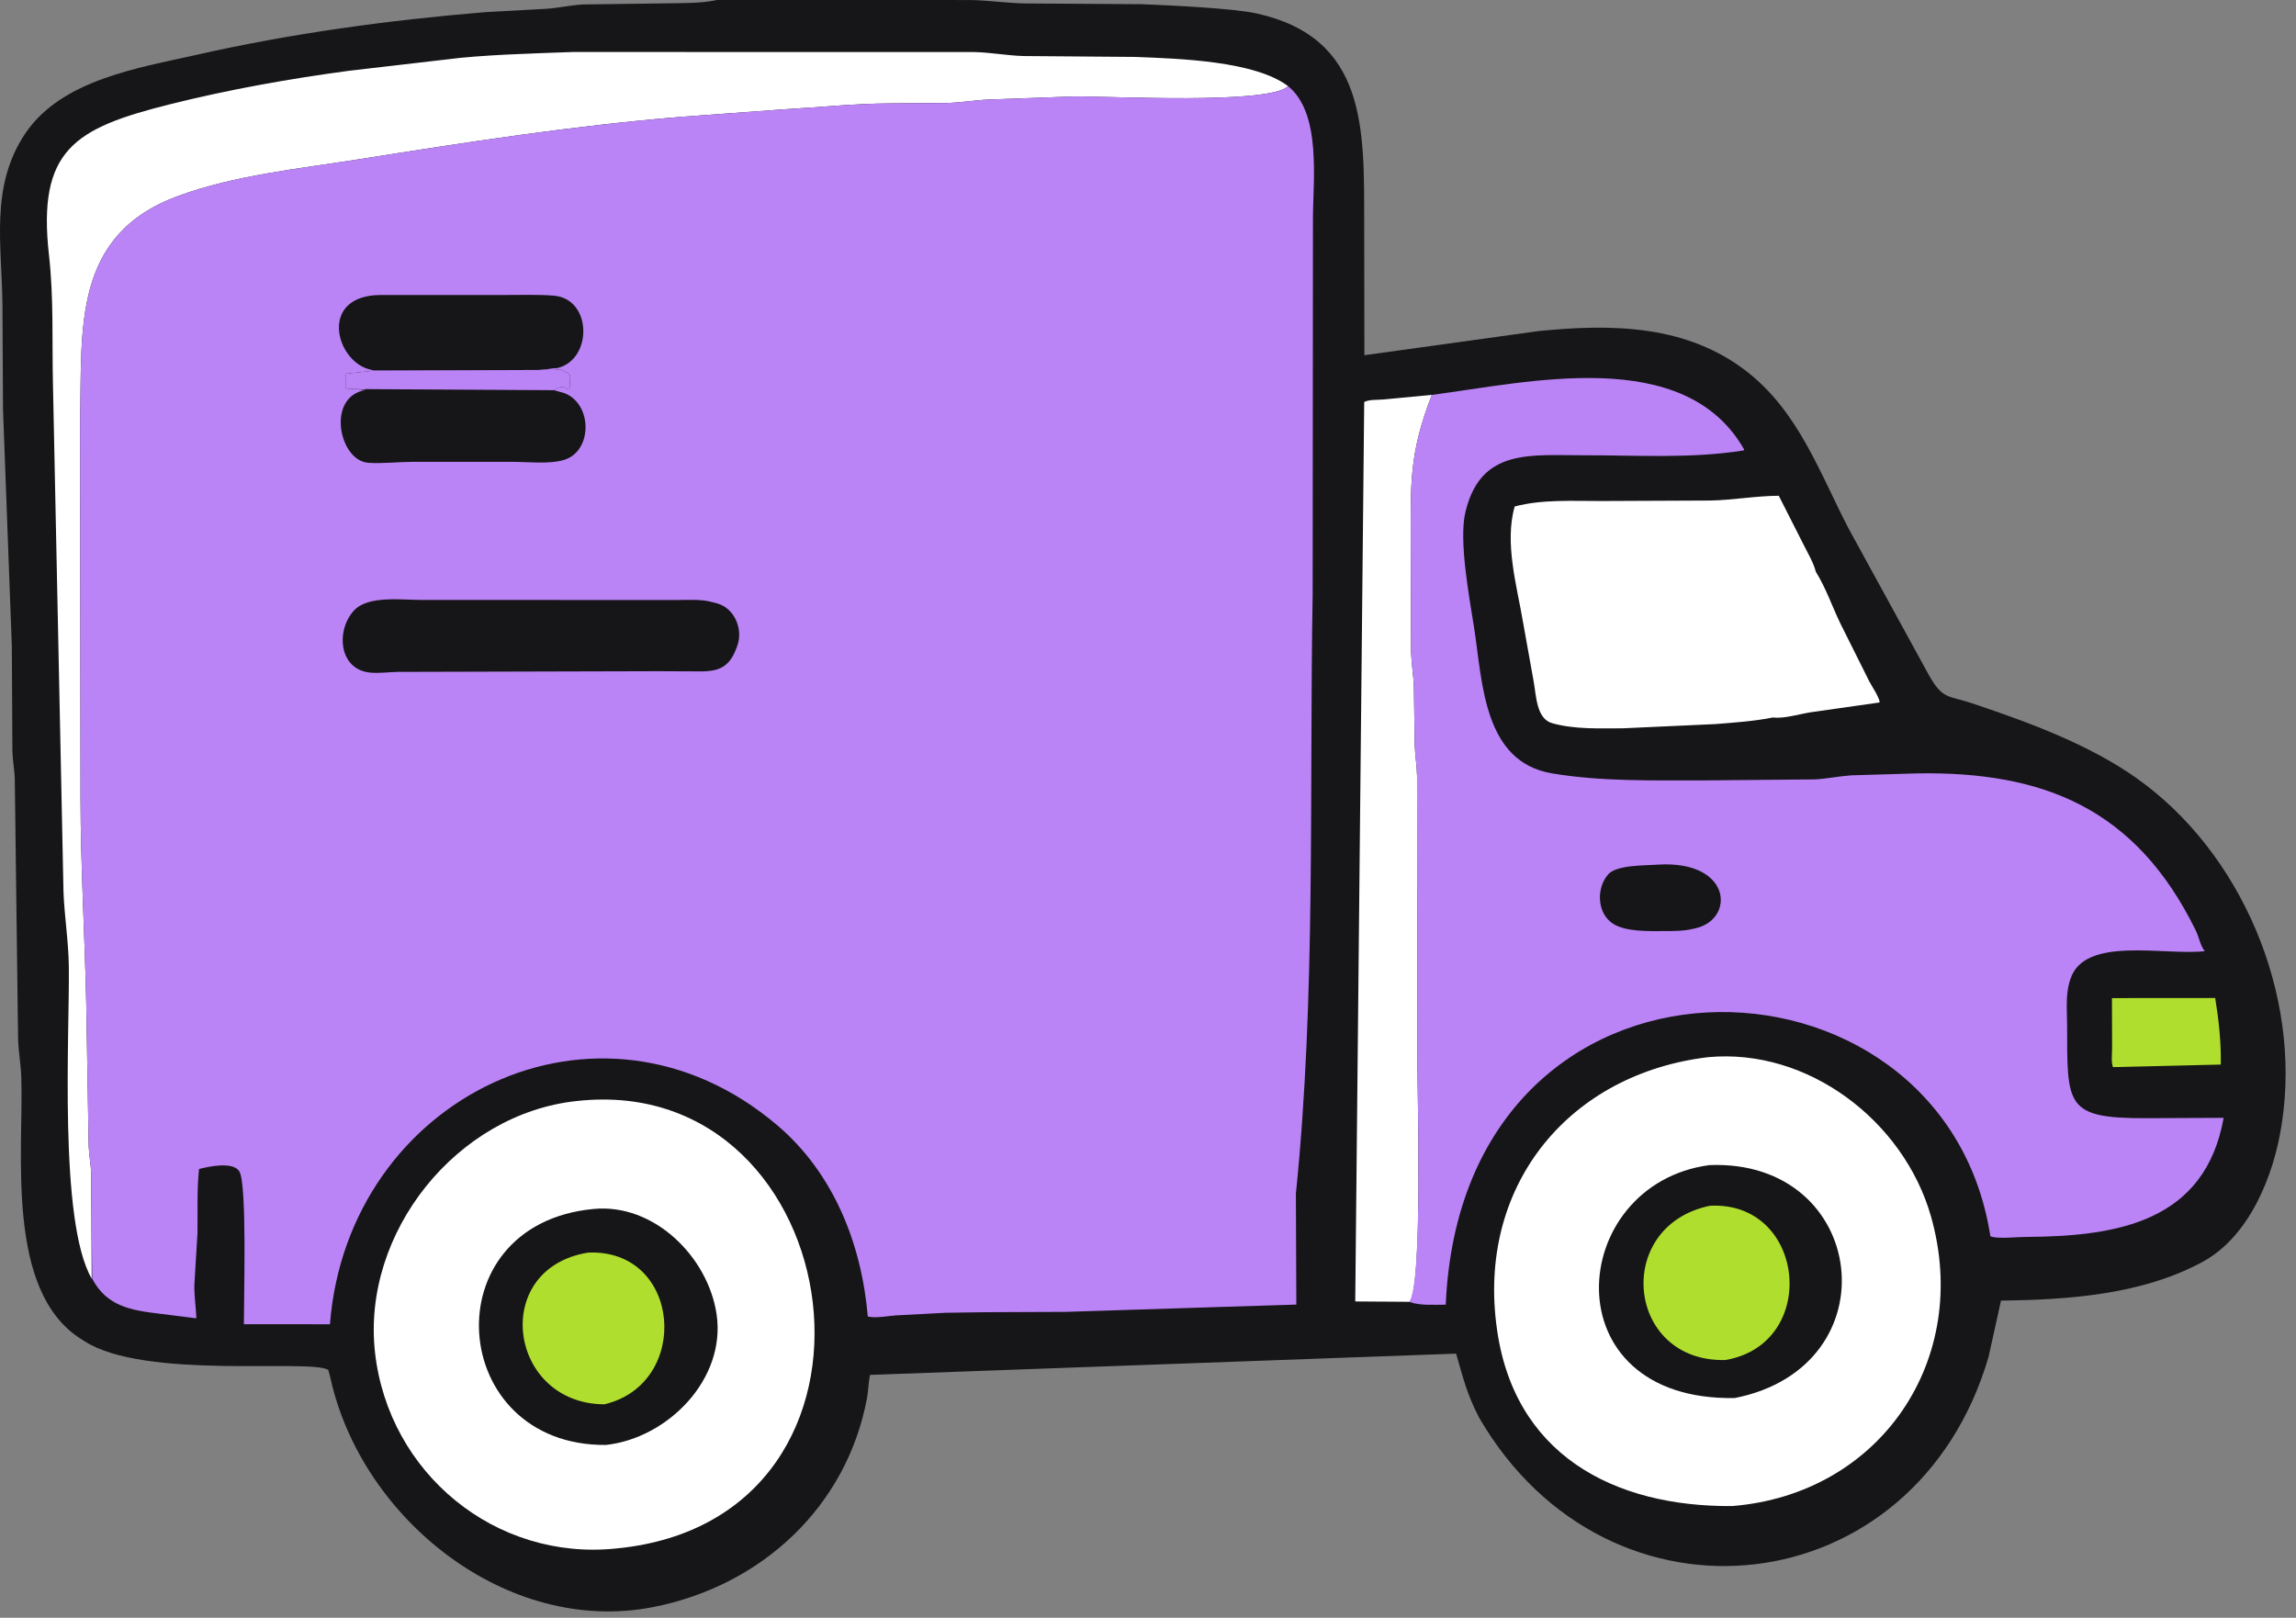 <svg width="149" height="105" viewBox="0 0 149 105" fill="none" xmlns="http://www.w3.org/2000/svg">
<rect x="0" y="0" width="149" height="105" fill="#808080" stroke="none"/>
<path d="M46.527 0L62.956 0.002C64.189 0.022 65.401 0.213 66.636 0.225L74.066 0.272C75.951 0.347 80.019 0.535 81.547 0.873C88.729 2.458 88.525 8.402 88.529 14.494L88.542 23.055L99.851 21.488C104.621 21.009 109.499 21.069 113.425 24.166C116.718 26.764 118.082 30.659 119.938 34.253L125.166 43.799C126.09 45.431 126.379 45.107 128.066 45.676C131.65 46.883 135.516 48.296 138.622 50.484C145.479 55.316 149.339 64.528 148.096 72.807L148.069 72.983C147.567 76.289 145.987 80.243 142.938 81.9C139.021 84.028 134.235 84.362 129.855 84.414L129.054 88.044C124.351 104.205 104.406 106.509 95.986 92.008C95.187 90.467 94.953 89.436 94.496 87.856L56.459 89.237C56.353 89.738 56.356 90.249 56.262 90.753C54.949 97.796 49.412 102.934 42.38 104.307C32.879 106.163 23.451 98.558 21.445 89.444C21.435 89.4 21.315 88.921 21.297 88.91C20.122 88.182 9.404 89.575 5.478 87.047L5.235 86.892C0.345 83.774 1.529 74.814 1.384 69.943C1.359 69.097 1.196 68.265 1.174 67.419L0.959 50.489C0.929 49.913 0.824 49.336 0.805 48.762L0.768 41.929L0.195 26.567L0.159 19.782C0.125 15.914 -0.67 12.096 1.644 8.659C3.987 5.178 8.953 4.417 12.728 3.564C18.895 2.17 25.234 1.302 31.534 0.786L35.465 0.57C36.258 0.515 37.028 0.337 37.821 0.29L43.486 0.214C44.46 0.199 45.474 0.211 46.432 0.02L46.527 0Z" fill="#161517"/>
<path d="M75.826 79.096L75.911 79.239C76.149 79.685 76.411 79.946 76.492 80.466L76.515 80.611C76.555 80.868 76.577 81.09 76.543 81.351C76.242 81.525 75.979 81.499 75.64 81.493L75.826 79.096Z" fill="#BA84F6"/>
<path d="M137.056 64.78L143.757 64.775C143.987 66.185 144.149 67.667 144.119 69.095L137.122 69.26C136.994 68.952 137.066 68.376 137.065 68.033L137.056 64.78Z" fill="#AFDE2E"/>
<path d="M91.477 84.493L87.949 84.47L88.531 26.092C88.855 25.921 89.361 25.965 89.731 25.93L92.922 25.63C91.42 29.472 91.55 31.444 91.552 35.445L91.574 42.336C91.598 43.054 91.715 43.766 91.754 44.484L91.808 48.354C91.832 49.026 91.944 49.689 91.961 50.362L91.987 69.211C91.987 71.161 92.326 83.537 91.477 84.493Z" fill="white"/>
<path d="M115.059 46.566C113.839 46.813 112.553 46.897 111.313 46.997L105.3 47.271C103.783 47.271 102.214 47.35 100.737 46.941C99.69 46.652 99.699 45.128 99.523 44.206L98.844 40.42C98.45 38.062 97.615 35.252 98.297 32.873C100.093 32.395 102.125 32.525 103.973 32.518L110.995 32.487C112.486 32.458 113.93 32.184 115.435 32.177L117.03 35.322C117.311 35.889 117.686 36.507 117.842 37.118C118.48 38.13 118.896 39.354 119.418 40.438L121.313 44.234C121.471 44.539 121.98 45.285 121.979 45.593L117.498 46.23C116.796 46.342 115.737 46.664 115.059 46.566Z" fill="white"/>
<path d="M5.949 82.986C3.8 79.268 4.52 67.15 4.467 62.742C4.448 61.117 4.184 59.517 4.121 57.901L3.436 24.918C3.373 22.139 3.492 19.339 3.18 16.573C2.406 9.704 4.864 8.317 11.001 6.775C14.814 5.818 18.777 5.111 22.675 4.59L28.95 3.862C31.203 3.556 34.755 3.464 37.208 3.374L63.267 3.379C64.331 3.408 65.385 3.611 66.44 3.637L73.653 3.694C76.581 3.806 81.443 3.96 83.597 5.595C82.287 6.81 71.992 6.229 69.661 6.263L64.12 6.463C63.209 6.506 62.318 6.667 61.395 6.685L57.762 6.71C55.442 6.721 53.11 6.972 50.788 7.1L44.252 7.58C37.201 8.151 30.235 9.237 23.254 10.343C19.378 10.958 15.285 11.359 11.581 12.712C4.652 15.243 5.335 21.349 5.197 27.38L5.225 51.809C5.235 56.22 5.496 60.619 5.596 65.073L5.754 74.356C5.775 74.976 5.901 75.586 5.921 76.206L5.949 82.986Z" fill="white"/>
<path d="M37.455 71.458C55.282 69.507 59.547 98.595 40.019 100.5C32.148 101.337 25.223 95.614 24.338 87.796C23.457 80.004 29.655 72.266 37.455 71.458Z" fill="white"/>
<path d="M38.499 78.469C42.44 78.074 45.963 81.589 46.506 85.319C47.118 89.526 43.324 93.345 39.323 93.783C29.031 93.867 27.953 79.479 38.499 78.469Z" fill="#161517"/>
<path d="M38.173 81.299C44.227 81.044 44.887 89.809 39.221 91.146C32.975 91.12 31.777 82.319 38.173 81.299Z" fill="#AFDE2E"/>
<path d="M110.837 68.616C117.327 68.002 123.54 72.757 125.306 78.929C127.965 88.223 122.036 96.981 112.406 97.75C104.726 97.811 98.131 94.402 97.106 85.96L97.083 85.781C96.033 76.743 101.927 69.685 110.837 68.616Z" fill="white"/>
<path d="M110.935 75.62C121.21 75.212 122.887 88.695 112.584 90.738C100.555 90.957 101.647 76.862 110.935 75.62Z" fill="#161517"/>
<path d="M110.965 78.259C117.186 77.93 118.12 87.218 111.971 88.272C105.515 88.428 104.659 79.563 110.965 78.259Z" fill="#AFDE2E"/>
<path d="M92.922 25.63C99.16 24.82 109.313 22.381 113.178 29.159L113.172 29.232C109.763 29.781 106.17 29.541 102.718 29.549C99.372 29.558 96.151 29.093 95.133 33.103L95.101 33.222C94.647 35.093 95.378 38.895 95.668 40.78C96.215 44.332 96.274 49.456 100.731 50.198C103.951 50.733 107.258 50.647 110.508 50.652L117.791 50.585C118.572 50.541 119.35 50.378 120.135 50.322L124.407 50.197C132.583 50.059 138.601 52.449 142.494 60.389C142.72 60.849 142.762 61.319 143.077 61.735C140.438 62.035 135.255 60.723 134.358 63.557L134.304 63.721C134.044 64.588 134.142 65.605 134.145 66.504C134.163 71.735 133.988 72.592 139.285 72.575L144.305 72.553C143.096 79.29 137.436 80.248 131.493 80.282C130.829 80.285 129.951 80.401 129.307 80.286L129.166 80.237C126.118 60.532 94.905 59.733 93.822 84.68C93.067 84.676 92.155 84.758 91.443 84.493C92.326 83.537 91.987 71.161 91.987 69.211L91.961 50.362C91.944 49.689 91.832 49.026 91.808 48.354L91.754 44.484C91.715 43.766 91.598 43.054 91.574 42.336L91.552 35.445C91.55 31.444 91.42 29.472 92.922 25.63Z" fill="#BA84F6"/>
<path d="M107.65 56.114C112.378 55.854 112.602 59.64 110.062 60.242L109.923 60.274C109.274 60.434 108.656 60.428 107.991 60.432C107.031 60.434 105.528 60.486 104.694 59.963C103.632 59.297 103.576 57.649 104.36 56.753C104.919 56.114 106.844 56.18 107.65 56.114Z" fill="#161517"/>
<path d="M83.597 5.595C85.783 7.381 85.2 11.754 85.204 14.249L85.186 38.55C84.964 51.391 85.4 64.758 84.098 77.47L84.126 84.674L79.53 84.816L69.158 85.147L63.913 85.168L61.337 85.206L58.146 85.375C57.611 85.415 56.816 85.572 56.315 85.446C55.915 80.745 54.104 76.145 50.436 73.031C38.864 63.205 22.568 71.189 21.412 85.95L15.827 85.946C15.822 84.291 16.032 76.999 15.55 76.064C15.182 75.348 13.518 75.72 12.917 75.872C12.771 77.252 12.837 78.653 12.816 80.039L12.614 83.383C12.596 84.1 12.719 84.842 12.742 85.564L10.373 85.268C8.485 85.043 6.919 84.782 5.979 82.986L5.921 76.206C5.901 75.586 5.775 74.976 5.754 74.356L5.596 65.073C5.496 60.619 5.235 56.22 5.225 51.809L5.197 27.38C5.335 21.349 4.652 15.243 11.581 12.712C15.285 11.359 19.378 10.958 23.254 10.343C30.235 9.237 37.201 8.151 44.252 7.58L50.788 7.1C53.11 6.972 55.442 6.721 57.762 6.71L61.395 6.685C62.318 6.667 63.209 6.506 64.12 6.463L69.661 6.263C71.992 6.229 82.287 6.81 83.597 5.595Z" fill="#BA84F6"/>
<path d="M24.301 24.052L23.908 23.955C21.741 23.328 20.708 19.16 24.709 19.147L32.774 19.147C33.821 19.149 34.894 19.107 35.938 19.19C38.435 19.391 38.464 23.323 36.191 23.883C35.827 23.899 35.378 23.995 35.001 24.013L24.301 24.052Z" fill="#161517"/>
<path d="M36.191 24.008L36.348 23.966C37.137 24.373 37.011 24.113 36.962 25.193L36.837 25.241C36.584 25.096 36.563 25.111 36.27 25.147L35.949 25.326L36.633 25.518C38.453 26.219 38.471 29.296 36.59 29.854C35.629 30.139 34.252 29.974 33.234 29.975L26.75 29.975C25.821 29.979 24.827 30.099 23.908 30.038C21.983 29.91 21.15 25.698 23.748 25.313C23.393 25.319 23.008 25.202 22.676 25.252L22.42 25.193L22.424 24.26L24.301 24.052L35.001 24.013C35.378 23.995 35.827 23.899 36.191 24.008Z" fill="#161517"/>
<path d="M36.191 24.008L36.348 23.966C37.137 24.373 37.011 24.113 36.962 25.193L36.837 25.241C36.584 25.096 36.563 25.111 36.27 25.147L35.949 25.326L23.748 25.255C23.393 25.319 23.008 25.202 22.676 25.252L22.42 25.193L22.424 24.26L24.301 24.052L35.001 24.013C35.378 23.995 35.827 23.899 36.191 24.008Z" fill="#BA84F6"/>
<path d="M27.383 38.938L43.916 38.943C44.617 38.944 45.479 38.882 46.153 39.063L46.572 39.174C47.697 39.507 48.236 40.87 47.84 41.934L47.794 42.054C47.353 43.265 46.688 43.577 45.477 43.576L42.725 43.564L25.802 43.609C25.225 43.621 24.607 43.71 24.036 43.656C21.946 43.461 21.791 40.857 22.999 39.597C23.923 38.633 26.115 38.946 27.383 38.938Z" fill="#161517"/>
</svg>
